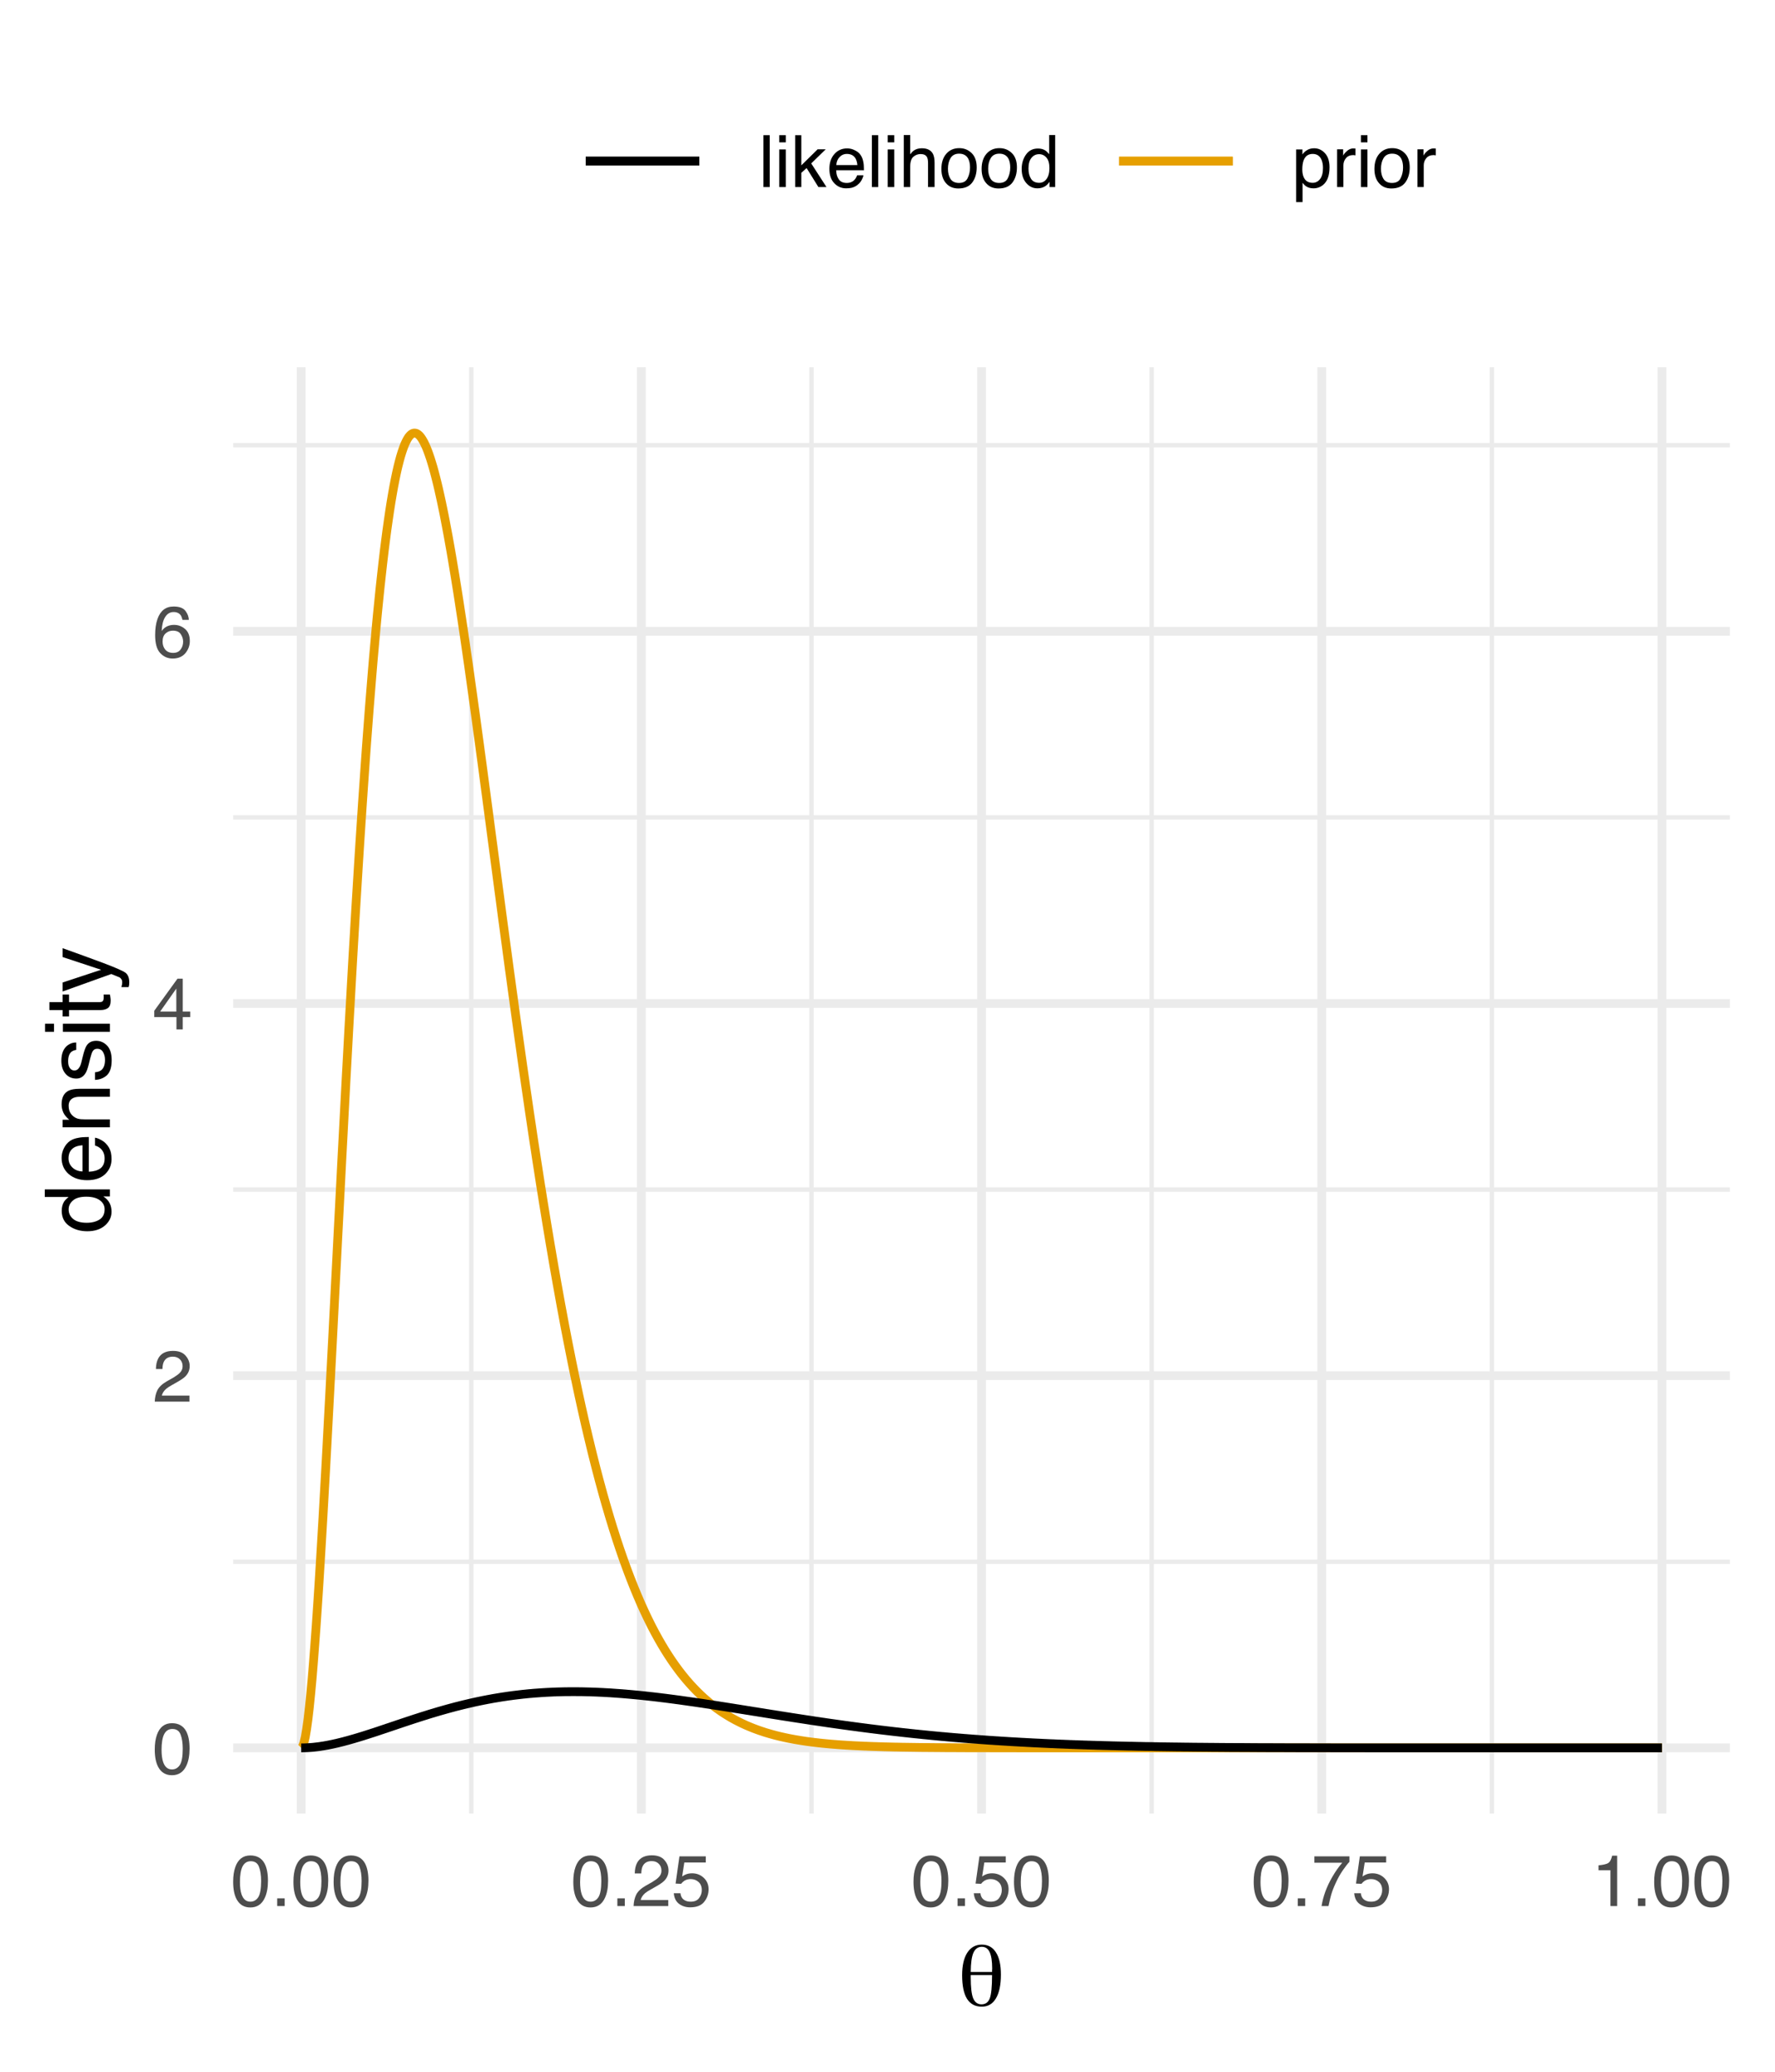 <?xml version="1.0" encoding="UTF-8"?>
<svg xmlns="http://www.w3.org/2000/svg" xmlns:xlink="http://www.w3.org/1999/xlink" width="216pt" height="252pt" viewBox="0 0 216 252" version="1.1">
<defs>
<g>
<symbol overflow="visible" id="glyph0-0">
<path style="stroke:none;" d="M 0.281 0 L 0.281 -6.312 L 5.297 -6.312 L 5.297 0 Z M 4.5 -0.797 L 4.5 -5.516 L 1.078 -5.516 L 1.078 -0.797 Z M 4.5 -0.797 "/>
</symbol>
<symbol overflow="visible" id="glyph0-1">
<path style="stroke:none;" d="M 2.375 -6.156 C 3.176 -6.156 3.754 -5.828 4.109 -5.172 C 4.379 -4.66 4.516 -3.961 4.516 -3.078 C 4.516 -2.242 4.391 -1.555 4.141 -1.016 C 3.785 -0.223 3.195 0.172 2.375 0.172 C 1.633 0.172 1.082 -0.148 0.719 -0.797 C 0.426 -1.328 0.281 -2.047 0.281 -2.953 C 0.281 -3.648 0.367 -4.25 0.547 -4.75 C 0.879 -5.688 1.488 -6.156 2.375 -6.156 Z M 2.375 -0.531 C 2.77 -0.531 3.086 -0.707 3.328 -1.062 C 3.566 -1.426 3.688 -2.086 3.688 -3.047 C 3.688 -3.754 3.598 -4.332 3.422 -4.781 C 3.254 -5.227 2.922 -5.453 2.422 -5.453 C 1.973 -5.453 1.641 -5.238 1.422 -4.812 C 1.211 -4.383 1.109 -3.754 1.109 -2.922 C 1.109 -2.297 1.176 -1.789 1.312 -1.406 C 1.52 -0.82 1.875 -0.531 2.375 -0.531 Z M 2.375 -0.531 "/>
</symbol>
<symbol overflow="visible" id="glyph0-2">
<path style="stroke:none;" d="M 0.281 0 C 0.301 -0.531 0.406 -0.988 0.594 -1.375 C 0.789 -1.77 1.164 -2.129 1.719 -2.453 L 2.547 -2.922 C 2.91 -3.141 3.164 -3.328 3.312 -3.484 C 3.551 -3.711 3.672 -3.984 3.672 -4.297 C 3.672 -4.648 3.562 -4.93 3.344 -5.141 C 3.133 -5.359 2.848 -5.469 2.484 -5.469 C 1.961 -5.469 1.598 -5.266 1.391 -4.859 C 1.285 -4.648 1.227 -4.352 1.219 -3.969 L 0.422 -3.969 C 0.43 -4.5 0.531 -4.938 0.719 -5.281 C 1.051 -5.875 1.645 -6.172 2.5 -6.172 C 3.195 -6.172 3.707 -5.977 4.031 -5.594 C 4.363 -5.219 4.531 -4.797 4.531 -4.328 C 4.531 -3.836 4.352 -3.414 4 -3.062 C 3.801 -2.863 3.441 -2.617 2.922 -2.328 L 2.344 -2 C 2.062 -1.844 1.836 -1.695 1.672 -1.562 C 1.391 -1.312 1.211 -1.035 1.141 -0.734 L 4.5 -0.734 L 4.5 0 Z M 0.281 0 "/>
</symbol>
<symbol overflow="visible" id="glyph0-3">
<path style="stroke:none;" d="M 2.906 -2.172 L 2.906 -4.969 L 0.938 -2.172 Z M 2.922 0 L 2.922 -1.5 L 0.219 -1.5 L 0.219 -2.266 L 3.047 -6.172 L 3.688 -6.172 L 3.688 -2.172 L 4.594 -2.172 L 4.594 -1.5 L 3.688 -1.5 L 3.688 0 Z M 2.922 0 "/>
</symbol>
<symbol overflow="visible" id="glyph0-4">
<path style="stroke:none;" d="M 2.578 -6.172 C 3.266 -6.172 3.742 -5.992 4.016 -5.641 C 4.285 -5.285 4.422 -4.922 4.422 -4.547 L 3.656 -4.547 C 3.602 -4.785 3.531 -4.973 3.438 -5.109 C 3.25 -5.367 2.961 -5.5 2.578 -5.5 C 2.148 -5.5 1.805 -5.297 1.547 -4.891 C 1.297 -4.492 1.156 -3.926 1.125 -3.188 C 1.301 -3.445 1.523 -3.641 1.797 -3.766 C 2.047 -3.879 2.32 -3.938 2.625 -3.938 C 3.133 -3.938 3.582 -3.77 3.969 -3.438 C 4.352 -3.113 4.547 -2.625 4.547 -1.969 C 4.547 -1.414 4.363 -0.922 4 -0.484 C 3.633 -0.055 3.117 0.156 2.453 0.156 C 1.867 0.156 1.367 -0.062 0.953 -0.5 C 0.535 -0.938 0.328 -1.672 0.328 -2.703 C 0.328 -3.461 0.422 -4.109 0.609 -4.641 C 0.961 -5.66 1.617 -6.172 2.578 -6.172 Z M 2.516 -0.531 C 2.922 -0.531 3.223 -0.664 3.422 -0.938 C 3.629 -1.207 3.734 -1.531 3.734 -1.906 C 3.734 -2.219 3.641 -2.516 3.453 -2.797 C 3.273 -3.086 2.953 -3.234 2.484 -3.234 C 2.148 -3.234 1.859 -3.125 1.609 -2.906 C 1.359 -2.688 1.234 -2.352 1.234 -1.906 C 1.234 -1.52 1.344 -1.191 1.562 -0.922 C 1.789 -0.66 2.109 -0.531 2.516 -0.531 Z M 2.516 -0.531 "/>
</symbol>
<symbol overflow="visible" id="glyph0-5">
<path style="stroke:none;" d="M 0.75 -0.938 L 1.656 -0.938 L 1.656 0 L 0.75 0 Z M 0.75 -0.938 "/>
</symbol>
<symbol overflow="visible" id="glyph0-6">
<path style="stroke:none;" d="M 1.094 -1.562 C 1.133 -1.125 1.336 -0.82 1.703 -0.656 C 1.879 -0.57 2.094 -0.531 2.344 -0.531 C 2.801 -0.531 3.141 -0.676 3.359 -0.969 C 3.578 -1.258 3.688 -1.582 3.688 -1.938 C 3.688 -2.363 3.555 -2.691 3.297 -2.922 C 3.035 -3.16 2.719 -3.281 2.344 -3.281 C 2.082 -3.281 1.852 -3.227 1.656 -3.125 C 1.469 -3.02 1.305 -2.879 1.172 -2.703 L 0.5 -2.734 L 0.969 -6.047 L 4.172 -6.047 L 4.172 -5.297 L 1.562 -5.297 L 1.297 -3.594 C 1.43 -3.695 1.566 -3.773 1.703 -3.828 C 1.93 -3.93 2.195 -3.984 2.5 -3.984 C 3.062 -3.984 3.535 -3.801 3.922 -3.438 C 4.316 -3.07 4.516 -2.609 4.516 -2.047 C 4.516 -1.461 4.332 -0.945 3.969 -0.5 C 3.613 -0.062 3.047 0.156 2.266 0.156 C 1.754 0.156 1.305 0.016 0.922 -0.266 C 0.547 -0.547 0.332 -0.977 0.281 -1.562 Z M 1.094 -1.562 "/>
</symbol>
<symbol overflow="visible" id="glyph0-7">
<path style="stroke:none;" d="M 4.594 -6.047 L 4.594 -5.375 C 4.395 -5.176 4.129 -4.836 3.797 -4.359 C 3.473 -3.891 3.188 -3.379 2.938 -2.828 C 2.688 -2.297 2.5 -1.812 2.375 -1.375 C 2.289 -1.082 2.18 -0.625 2.047 0 L 1.203 0 C 1.391 -1.176 1.816 -2.344 2.484 -3.5 C 2.879 -4.188 3.289 -4.773 3.719 -5.266 L 0.328 -5.266 L 0.328 -6.047 Z M 4.594 -6.047 "/>
</symbol>
<symbol overflow="visible" id="glyph0-8">
<path style="stroke:none;" d="M 0.844 -4.359 L 0.844 -4.953 C 1.395 -5.004 1.781 -5.094 2 -5.219 C 2.227 -5.344 2.395 -5.645 2.5 -6.125 L 3.109 -6.125 L 3.109 0 L 2.297 0 L 2.297 -4.359 Z M 0.844 -4.359 "/>
</symbol>
<symbol overflow="visible" id="glyph0-9">
<path style="stroke:none;" d="M 0.594 -6.312 L 1.359 -6.312 L 1.359 0 L 0.594 0 Z M 0.594 -6.312 "/>
</symbol>
<symbol overflow="visible" id="glyph0-10">
<path style="stroke:none;" d="M 0.562 -4.578 L 1.359 -4.578 L 1.359 0 L 0.562 0 Z M 0.562 -6.312 L 1.359 -6.312 L 1.359 -5.438 L 0.562 -5.438 Z M 0.562 -6.312 "/>
</symbol>
<symbol overflow="visible" id="glyph0-11">
<path style="stroke:none;" d="M 0.547 -6.312 L 1.297 -6.312 L 1.297 -2.641 L 3.281 -4.594 L 4.266 -4.594 L 2.5 -2.875 L 4.359 0 L 3.375 0 L 1.938 -2.312 L 1.297 -1.734 L 1.297 0 L 0.547 0 Z M 0.547 -6.312 "/>
</symbol>
<symbol overflow="visible" id="glyph0-12">
<path style="stroke:none;" d="M 2.484 -4.703 C 2.805 -4.703 3.117 -4.625 3.422 -4.469 C 3.734 -4.32 3.969 -4.125 4.125 -3.875 C 4.281 -3.645 4.383 -3.375 4.438 -3.062 C 4.488 -2.852 4.516 -2.516 4.516 -2.047 L 1.141 -2.047 C 1.148 -1.586 1.258 -1.211 1.469 -0.922 C 1.676 -0.641 1.992 -0.5 2.422 -0.5 C 2.828 -0.5 3.148 -0.633 3.391 -0.906 C 3.523 -1.062 3.625 -1.238 3.688 -1.438 L 4.453 -1.438 C 4.43 -1.27 4.363 -1.082 4.25 -0.875 C 4.133 -0.664 4.004 -0.5 3.859 -0.375 C 3.629 -0.145 3.344 0.008 3 0.094 C 2.812 0.133 2.598 0.156 2.359 0.156 C 1.785 0.156 1.301 -0.051 0.906 -0.469 C 0.508 -0.883 0.312 -1.469 0.312 -2.219 C 0.312 -2.945 0.508 -3.539 0.906 -4 C 1.312 -4.469 1.836 -4.703 2.484 -4.703 Z M 3.719 -2.672 C 3.688 -3.004 3.613 -3.27 3.5 -3.469 C 3.281 -3.844 2.926 -4.031 2.438 -4.031 C 2.082 -4.031 1.785 -3.898 1.547 -3.641 C 1.305 -3.391 1.176 -3.066 1.156 -2.672 Z M 2.406 -4.719 Z M 2.406 -4.719 "/>
</symbol>
<symbol overflow="visible" id="glyph0-13">
<path style="stroke:none;" d="M 0.562 -6.328 L 1.344 -6.328 L 1.344 -3.984 C 1.52 -4.211 1.68 -4.375 1.828 -4.469 C 2.078 -4.633 2.391 -4.719 2.766 -4.719 C 3.43 -4.719 3.883 -4.484 4.125 -4.016 C 4.25 -3.754 4.312 -3.398 4.312 -2.953 L 4.312 0 L 3.516 0 L 3.516 -2.906 C 3.516 -3.238 3.473 -3.484 3.391 -3.641 C 3.254 -3.891 2.992 -4.016 2.609 -4.016 C 2.285 -4.016 1.992 -3.906 1.734 -3.688 C 1.473 -3.469 1.344 -3.051 1.344 -2.438 L 1.344 0 L 0.562 0 Z M 0.562 -6.328 "/>
</symbol>
<symbol overflow="visible" id="glyph0-14">
<path style="stroke:none;" d="M 2.391 -0.5 C 2.898 -0.5 3.25 -0.691 3.438 -1.078 C 3.633 -1.461 3.734 -1.895 3.734 -2.375 C 3.734 -2.801 3.664 -3.148 3.531 -3.422 C 3.312 -3.848 2.938 -4.062 2.406 -4.062 C 1.926 -4.062 1.578 -3.879 1.359 -3.516 C 1.148 -3.16 1.047 -2.727 1.047 -2.219 C 1.047 -1.727 1.148 -1.316 1.359 -0.984 C 1.578 -0.66 1.922 -0.5 2.391 -0.5 Z M 2.422 -4.734 C 3.016 -4.734 3.516 -4.535 3.922 -4.141 C 4.336 -3.742 4.547 -3.16 4.547 -2.391 C 4.547 -1.648 4.363 -1.035 4 -0.547 C 3.633 -0.066 3.07 0.172 2.312 0.172 C 1.688 0.172 1.188 -0.039 0.812 -0.469 C 0.438 -0.895 0.25 -1.473 0.25 -2.203 C 0.25 -2.973 0.445 -3.586 0.844 -4.047 C 1.238 -4.504 1.766 -4.734 2.422 -4.734 Z M 2.391 -4.719 Z M 2.391 -4.719 "/>
</symbol>
<symbol overflow="visible" id="glyph0-15">
<path style="stroke:none;" d="M 1.062 -2.25 C 1.062 -1.75 1.164 -1.332 1.375 -1 C 1.582 -0.676 1.914 -0.516 2.375 -0.516 C 2.727 -0.516 3.02 -0.664 3.25 -0.969 C 3.488 -1.281 3.609 -1.723 3.609 -2.297 C 3.609 -2.879 3.488 -3.305 3.25 -3.578 C 3.008 -3.859 2.711 -4 2.359 -4 C 1.973 -4 1.66 -3.848 1.422 -3.547 C 1.18 -3.254 1.062 -2.82 1.062 -2.25 Z M 2.219 -4.688 C 2.57 -4.688 2.867 -4.609 3.109 -4.453 C 3.242 -4.367 3.398 -4.219 3.578 -4 L 3.578 -6.328 L 4.312 -6.328 L 4.312 0 L 3.625 0 L 3.625 -0.641 C 3.438 -0.359 3.219 -0.156 2.969 -0.031 C 2.727 0.094 2.453 0.156 2.141 0.156 C 1.617 0.156 1.172 -0.055 0.797 -0.484 C 0.422 -0.91 0.234 -1.484 0.234 -2.203 C 0.234 -2.867 0.406 -3.445 0.75 -3.938 C 1.094 -4.438 1.582 -4.688 2.219 -4.688 Z M 2.219 -4.688 "/>
</symbol>
<symbol overflow="visible" id="glyph0-16">
<path style="stroke:none;" d="M 2.516 -0.516 C 2.867 -0.516 3.164 -0.664 3.406 -0.969 C 3.645 -1.27 3.766 -1.723 3.766 -2.328 C 3.766 -2.691 3.711 -3.004 3.609 -3.266 C 3.41 -3.773 3.047 -4.031 2.516 -4.031 C 1.973 -4.031 1.602 -3.766 1.406 -3.234 C 1.301 -2.941 1.25 -2.578 1.25 -2.141 C 1.25 -1.785 1.301 -1.484 1.406 -1.234 C 1.602 -0.754 1.973 -0.516 2.516 -0.516 Z M 0.5 -4.578 L 1.266 -4.578 L 1.266 -3.969 C 1.41 -4.176 1.578 -4.336 1.766 -4.453 C 2.023 -4.629 2.332 -4.719 2.688 -4.719 C 3.207 -4.719 3.648 -4.516 4.016 -4.109 C 4.379 -3.711 4.562 -3.145 4.562 -2.406 C 4.562 -1.395 4.297 -0.676 3.766 -0.25 C 3.43 0.02 3.047 0.156 2.609 0.156 C 2.266 0.156 1.973 0.078 1.734 -0.078 C 1.598 -0.16 1.445 -0.305 1.281 -0.516 L 1.281 1.828 L 0.5 1.828 Z M 0.5 -4.578 "/>
</symbol>
<symbol overflow="visible" id="glyph0-17">
<path style="stroke:none;" d="M 0.594 -4.594 L 1.328 -4.594 L 1.328 -3.812 C 1.379 -3.957 1.523 -4.141 1.766 -4.359 C 2.004 -4.586 2.273 -4.703 2.578 -4.703 C 2.586 -4.703 2.609 -4.695 2.641 -4.688 C 2.68 -4.688 2.742 -4.688 2.828 -4.688 L 2.828 -3.859 C 2.773 -3.867 2.727 -3.875 2.688 -3.875 C 2.656 -3.883 2.617 -3.891 2.578 -3.891 C 2.18 -3.891 1.879 -3.766 1.672 -3.516 C 1.461 -3.266 1.359 -2.973 1.359 -2.641 L 1.359 0 L 0.594 0 Z M 0.594 -4.594 "/>
</symbol>
<symbol overflow="visible" id="glyph1-0">
<path style="stroke:none;" d="M 0.547 1.938 L 0.547 -7.75 L 6.047 -7.75 L 6.047 1.938 Z M 1.172 1.328 L 5.438 1.328 L 5.438 -7.141 L 1.172 -7.141 Z M 1.172 1.328 "/>
</symbol>
<symbol overflow="visible" id="glyph1-1">
<path style="stroke:none;" d="M 1.547 -3.703 L 1.547 -3.438 C 1.547 -2.219 1.645 -1.363 1.844 -0.875 C 2.051 -0.383 2.391 -0.141 2.859 -0.141 C 3.336 -0.141 3.672 -0.379 3.859 -0.859 C 4.047 -1.336 4.141 -2.285 4.141 -3.703 Z M 4.141 -4.078 C 4.141 -4.129 4.141 -4.195 4.141 -4.281 C 4.148 -4.375 4.156 -4.441 4.156 -4.484 C 4.156 -5.398 4.051 -6.07 3.844 -6.5 C 3.645 -6.926 3.328 -7.141 2.891 -7.141 C 2.43 -7.141 2.094 -6.898 1.875 -6.422 C 1.664 -5.941 1.555 -5.16 1.547 -4.078 Z M 2.891 -7.406 C 3.641 -7.406 4.211 -7.094 4.609 -6.469 C 5.016 -5.844 5.219 -4.941 5.219 -3.766 C 5.219 -2.504 5.016 -1.535 4.609 -0.859 C 4.211 -0.191 3.641 0.141 2.891 0.141 C 2.098 0.141 1.5 -0.176 1.094 -0.812 C 0.695 -1.457 0.5 -2.414 0.5 -3.688 C 0.5 -4.852 0.707 -5.766 1.125 -6.422 C 1.551 -7.078 2.141 -7.406 2.891 -7.406 Z M 2.891 -7.406 "/>
</symbol>
<symbol overflow="visible" id="glyph2-0">
<path style="stroke:none;" d="M 0 -0.359 L -7.891 -0.359 L -7.891 -6.625 L 0 -6.625 Z M -0.984 -5.625 L -6.906 -5.625 L -6.906 -1.344 L -0.984 -1.344 Z M -0.984 -5.625 "/>
</symbol>
<symbol overflow="visible" id="glyph2-1">
<path style="stroke:none;" d="M -2.812 -1.328 C -2.195 -1.328 -1.68 -1.457 -1.266 -1.719 C -0.848 -1.977 -0.641 -2.395 -0.641 -2.969 C -0.641 -3.414 -0.832 -3.781 -1.219 -4.062 C -1.602 -4.352 -2.156 -4.5 -2.875 -4.5 C -3.602 -4.5 -4.141 -4.348 -4.484 -4.047 C -4.836 -3.754 -5.016 -3.391 -5.016 -2.953 C -5.016 -2.473 -4.828 -2.082 -4.453 -1.781 C -4.078 -1.477 -3.531 -1.328 -2.812 -1.328 Z M -5.859 -2.781 C -5.859 -3.219 -5.766 -3.586 -5.578 -3.891 C -5.473 -4.055 -5.285 -4.25 -5.016 -4.469 L -7.922 -4.469 L -7.922 -5.391 L 0 -5.391 L 0 -4.531 L -0.797 -4.531 C -0.441 -4.301 -0.188 -4.031 -0.031 -3.719 C 0.125 -3.414 0.203 -3.066 0.203 -2.672 C 0.203 -2.023 -0.062 -1.469 -0.594 -1 C -1.133 -0.531 -1.852 -0.297 -2.75 -0.297 C -3.594 -0.297 -4.32 -0.508 -4.938 -0.938 C -5.551 -1.363 -5.859 -1.977 -5.859 -2.781 Z M -5.859 -2.781 "/>
</symbol>
<symbol overflow="visible" id="glyph2-2">
<path style="stroke:none;" d="M -5.875 -3.109 C -5.875 -3.516 -5.781 -3.906 -5.594 -4.281 C -5.406 -4.664 -5.156 -4.961 -4.844 -5.172 C -4.562 -5.359 -4.223 -5.484 -3.828 -5.547 C -3.566 -5.609 -3.145 -5.641 -2.562 -5.641 L -2.562 -1.422 C -1.977 -1.441 -1.508 -1.578 -1.156 -1.828 C -0.812 -2.086 -0.641 -2.488 -0.641 -3.031 C -0.641 -3.539 -0.805 -3.945 -1.141 -4.25 C -1.328 -4.414 -1.551 -4.535 -1.812 -4.609 L -1.812 -5.562 C -1.594 -5.531 -1.352 -5.441 -1.094 -5.297 C -0.832 -5.16 -0.625 -5.004 -0.469 -4.828 C -0.176 -4.535 0.02 -4.176 0.125 -3.75 C 0.176 -3.508 0.203 -3.242 0.203 -2.953 C 0.203 -2.234 -0.055 -1.625 -0.578 -1.125 C -1.098 -0.633 -1.828 -0.391 -2.766 -0.391 C -3.691 -0.391 -4.441 -0.641 -5.016 -1.141 C -5.586 -1.641 -5.875 -2.297 -5.875 -3.109 Z M -3.328 -4.641 C -3.754 -4.609 -4.094 -4.52 -4.344 -4.375 C -4.801 -4.102 -5.031 -3.66 -5.031 -3.047 C -5.031 -2.598 -4.867 -2.223 -4.547 -1.922 C -4.234 -1.629 -3.828 -1.473 -3.328 -1.453 Z M -5.891 -3.016 Z M -5.891 -3.016 "/>
</symbol>
<symbol overflow="visible" id="glyph2-3">
<path style="stroke:none;" d="M -5.75 -0.703 L -5.75 -1.625 L -4.938 -1.625 C -5.27 -1.895 -5.508 -2.18 -5.656 -2.484 C -5.801 -2.797 -5.875 -3.133 -5.875 -3.5 C -5.875 -4.32 -5.594 -4.875 -5.031 -5.156 C -4.719 -5.312 -4.27 -5.391 -3.688 -5.391 L 0 -5.391 L 0 -4.422 L -3.625 -4.422 C -3.977 -4.422 -4.258 -4.367 -4.469 -4.266 C -4.832 -4.086 -5.016 -3.773 -5.016 -3.328 C -5.016 -3.098 -4.988 -2.91 -4.938 -2.766 C -4.863 -2.492 -4.707 -2.258 -4.469 -2.062 C -4.281 -1.906 -4.082 -1.801 -3.875 -1.75 C -3.676 -1.695 -3.391 -1.672 -3.016 -1.672 L 0 -1.672 L 0 -0.703 Z M -5.891 -2.984 Z M -5.891 -2.984 "/>
</symbol>
<symbol overflow="visible" id="glyph2-4">
<path style="stroke:none;" d="M -1.812 -1.281 C -1.488 -1.312 -1.238 -1.395 -1.062 -1.531 C -0.75 -1.77 -0.594 -2.191 -0.594 -2.797 C -0.594 -3.148 -0.672 -3.461 -0.828 -3.734 C -0.984 -4.004 -1.223 -4.141 -1.547 -4.141 C -1.797 -4.141 -1.984 -4.031 -2.109 -3.812 C -2.191 -3.676 -2.285 -3.398 -2.391 -2.984 L -2.578 -2.219 C -2.703 -1.727 -2.836 -1.367 -2.984 -1.141 C -3.254 -0.723 -3.617 -0.516 -4.078 -0.516 C -4.617 -0.516 -5.055 -0.707 -5.391 -1.094 C -5.734 -1.488 -5.906 -2.02 -5.906 -2.688 C -5.906 -3.551 -5.648 -4.176 -5.141 -4.562 C -4.816 -4.801 -4.469 -4.914 -4.094 -4.906 L -4.094 -4 C -4.312 -3.977 -4.508 -3.898 -4.688 -3.766 C -4.945 -3.547 -5.078 -3.16 -5.078 -2.609 C -5.078 -2.242 -5.004 -1.969 -4.859 -1.781 C -4.723 -1.594 -4.539 -1.5 -4.312 -1.5 C -4.062 -1.5 -3.863 -1.625 -3.719 -1.875 C -3.625 -2.008 -3.539 -2.219 -3.469 -2.5 L -3.312 -3.141 C -3.145 -3.836 -2.984 -4.301 -2.828 -4.531 C -2.578 -4.914 -2.191 -5.109 -1.672 -5.109 C -1.148 -5.109 -0.703 -4.91 -0.328 -4.516 C 0.035 -4.129 0.219 -3.539 0.219 -2.75 C 0.219 -1.895 0.023 -1.285 -0.359 -0.922 C -0.754 -0.566 -1.238 -0.379 -1.812 -0.359 Z M -5.891 -2.719 Z M -5.891 -2.719 "/>
</symbol>
<symbol overflow="visible" id="glyph2-5">
<path style="stroke:none;" d="M -5.719 -0.703 L -5.719 -1.688 L 0 -1.688 L 0 -0.703 Z M -7.891 -0.703 L -7.891 -1.688 L -6.797 -1.688 L -6.797 -0.703 Z M -7.891 -0.703 "/>
</symbol>
<symbol overflow="visible" id="glyph2-6">
<path style="stroke:none;" d="M -7.359 -0.906 L -7.359 -1.875 L -5.75 -1.875 L -5.75 -2.797 L -4.969 -2.797 L -4.969 -1.875 L -1.203 -1.875 C -1.004 -1.875 -0.875 -1.941 -0.812 -2.078 C -0.77 -2.16 -0.75 -2.285 -0.75 -2.453 C -0.75 -2.504 -0.75 -2.555 -0.75 -2.609 C -0.75 -2.66 -0.754 -2.723 -0.766 -2.797 L 0 -2.797 C 0.031 -2.68 0.051 -2.562 0.062 -2.438 C 0.082 -2.32 0.094 -2.195 0.094 -2.062 C 0.094 -1.613 -0.02 -1.305 -0.25 -1.141 C -0.488 -0.984 -0.789 -0.906 -1.156 -0.906 L -4.969 -0.906 L -4.969 -0.125 L -5.75 -0.125 L -5.75 -0.906 Z M -7.359 -0.906 "/>
</symbol>
<symbol overflow="visible" id="glyph2-7">
<path style="stroke:none;" d="M -5.75 -4.297 L -5.75 -5.375 C -5.383 -5.238 -4.547 -4.938 -3.234 -4.469 C -2.242 -4.113 -1.438 -3.816 -0.812 -3.578 C 0.656 -3.023 1.551 -2.633 1.875 -2.406 C 2.195 -2.176 2.359 -1.781 2.359 -1.219 C 2.359 -1.082 2.352 -0.977 2.344 -0.906 C 2.332 -0.832 2.312 -0.742 2.281 -0.641 L 1.406 -0.641 C 1.445 -0.805 1.473 -0.926 1.484 -1 C 1.492 -1.07 1.5 -1.141 1.5 -1.203 C 1.5 -1.379 1.469 -1.508 1.406 -1.594 C 1.352 -1.676 1.285 -1.75 1.203 -1.812 C 1.172 -1.82 1.02 -1.883 0.75 -2 C 0.488 -2.113 0.297 -2.191 0.172 -2.234 L -5.75 -0.109 L -5.75 -1.203 L -1.062 -2.75 Z M -5.891 -2.75 Z M -5.891 -2.75 "/>
</symbol>
</g>
<clipPath id="clip1">
  <path d="M 28.371 189 L 210.52 189 L 210.52 191 L 28.371 191 Z M 28.371 189 "/>
</clipPath>
<clipPath id="clip2">
  <path d="M 28.371 144 L 210.52 144 L 210.52 145 L 28.371 145 Z M 28.371 144 "/>
</clipPath>
<clipPath id="clip3">
  <path d="M 28.371 99 L 210.52 99 L 210.52 100 L 28.371 100 Z M 28.371 99 "/>
</clipPath>
<clipPath id="clip4">
  <path d="M 28.371 53 L 210.52 53 L 210.52 55 L 28.371 55 Z M 28.371 53 "/>
</clipPath>
<clipPath id="clip5">
  <path d="M 57 44.676 L 58 44.676 L 58 220.598 L 57 220.598 Z M 57 44.676 "/>
</clipPath>
<clipPath id="clip6">
  <path d="M 98 44.676 L 100 44.676 L 100 220.598 L 98 220.598 Z M 98 44.676 "/>
</clipPath>
<clipPath id="clip7">
  <path d="M 139 44.676 L 141 44.676 L 141 220.598 L 139 220.598 Z M 139 44.676 "/>
</clipPath>
<clipPath id="clip8">
  <path d="M 181 44.676 L 182 44.676 L 182 220.598 L 181 220.598 Z M 181 44.676 "/>
</clipPath>
<clipPath id="clip9">
  <path d="M 28.371 212 L 210.52 212 L 210.52 214 L 28.371 214 Z M 28.371 212 "/>
</clipPath>
<clipPath id="clip10">
  <path d="M 28.371 166 L 210.52 166 L 210.52 168 L 28.371 168 Z M 28.371 166 "/>
</clipPath>
<clipPath id="clip11">
  <path d="M 28.371 121 L 210.52 121 L 210.52 123 L 28.371 123 Z M 28.371 121 "/>
</clipPath>
<clipPath id="clip12">
  <path d="M 28.371 76 L 210.52 76 L 210.52 78 L 28.371 78 Z M 28.371 76 "/>
</clipPath>
<clipPath id="clip13">
  <path d="M 36 44.676 L 38 44.676 L 38 220.598 L 36 220.598 Z M 36 44.676 "/>
</clipPath>
<clipPath id="clip14">
  <path d="M 77 44.676 L 79 44.676 L 79 220.598 L 77 220.598 Z M 77 44.676 "/>
</clipPath>
<clipPath id="clip15">
  <path d="M 118 44.676 L 120 44.676 L 120 220.598 L 118 220.598 Z M 118 44.676 "/>
</clipPath>
<clipPath id="clip16">
  <path d="M 160 44.676 L 162 44.676 L 162 220.598 L 160 220.598 Z M 160 44.676 "/>
</clipPath>
<clipPath id="clip17">
  <path d="M 201 44.676 L 203 44.676 L 203 220.598 L 201 220.598 Z M 201 44.676 "/>
</clipPath>
</defs>
<g id="surface1264">
<rect x="0" y="0" width="216" height="252" style="fill:rgb(100%,100%,100%);fill-opacity:1;stroke:none;"/>
<g clip-path="url(#clip1)" clip-rule="nonzero">
<path style="fill:none;stroke-width:0.533;stroke-linecap:butt;stroke-linejoin:round;stroke:rgb(92.157%,92.157%,92.157%);stroke-opacity:1;stroke-miterlimit:10;" d="M 28.371 189.969 L 210.52 189.969 "/>
</g>
<g clip-path="url(#clip2)" clip-rule="nonzero">
<path style="fill:none;stroke-width:0.533;stroke-linecap:butt;stroke-linejoin:round;stroke:rgb(92.157%,92.157%,92.157%);stroke-opacity:1;stroke-miterlimit:10;" d="M 28.371 144.695 L 210.52 144.695 "/>
</g>
<g clip-path="url(#clip3)" clip-rule="nonzero">
<path style="fill:none;stroke-width:0.533;stroke-linecap:butt;stroke-linejoin:round;stroke:rgb(92.157%,92.157%,92.157%);stroke-opacity:1;stroke-miterlimit:10;" d="M 28.371 99.422 L 210.52 99.422 "/>
</g>
<g clip-path="url(#clip4)" clip-rule="nonzero">
<path style="fill:none;stroke-width:0.533;stroke-linecap:butt;stroke-linejoin:round;stroke:rgb(92.157%,92.157%,92.157%);stroke-opacity:1;stroke-miterlimit:10;" d="M 28.371 54.152 L 210.52 54.152 "/>
</g>
<g clip-path="url(#clip5)" clip-rule="nonzero">
<path style="fill:none;stroke-width:0.533;stroke-linecap:butt;stroke-linejoin:round;stroke:rgb(92.157%,92.157%,92.157%);stroke-opacity:1;stroke-miterlimit:10;" d="M 57.348 220.598 L 57.348 44.676 "/>
</g>
<g clip-path="url(#clip6)" clip-rule="nonzero">
<path style="fill:none;stroke-width:0.533;stroke-linecap:butt;stroke-linejoin:round;stroke:rgb(92.157%,92.157%,92.157%);stroke-opacity:1;stroke-miterlimit:10;" d="M 98.746 220.598 L 98.746 44.676 "/>
</g>
<g clip-path="url(#clip7)" clip-rule="nonzero">
<path style="fill:none;stroke-width:0.533;stroke-linecap:butt;stroke-linejoin:round;stroke:rgb(92.157%,92.157%,92.157%);stroke-opacity:1;stroke-miterlimit:10;" d="M 140.145 220.598 L 140.145 44.676 "/>
</g>
<g clip-path="url(#clip8)" clip-rule="nonzero">
<path style="fill:none;stroke-width:0.533;stroke-linecap:butt;stroke-linejoin:round;stroke:rgb(92.157%,92.157%,92.157%);stroke-opacity:1;stroke-miterlimit:10;" d="M 181.543 220.598 L 181.543 44.676 "/>
</g>
<g clip-path="url(#clip9)" clip-rule="nonzero">
<path style="fill:none;stroke-width:1.067;stroke-linecap:butt;stroke-linejoin:round;stroke:rgb(92.157%,92.157%,92.157%);stroke-opacity:1;stroke-miterlimit:10;" d="M 28.371 212.602 L 210.52 212.602 "/>
</g>
<g clip-path="url(#clip10)" clip-rule="nonzero">
<path style="fill:none;stroke-width:1.067;stroke-linecap:butt;stroke-linejoin:round;stroke:rgb(92.157%,92.157%,92.157%);stroke-opacity:1;stroke-miterlimit:10;" d="M 28.371 167.332 L 210.52 167.332 "/>
</g>
<g clip-path="url(#clip11)" clip-rule="nonzero">
<path style="fill:none;stroke-width:1.067;stroke-linecap:butt;stroke-linejoin:round;stroke:rgb(92.157%,92.157%,92.157%);stroke-opacity:1;stroke-miterlimit:10;" d="M 28.371 122.059 L 210.52 122.059 "/>
</g>
<g clip-path="url(#clip12)" clip-rule="nonzero">
<path style="fill:none;stroke-width:1.067;stroke-linecap:butt;stroke-linejoin:round;stroke:rgb(92.157%,92.157%,92.157%);stroke-opacity:1;stroke-miterlimit:10;" d="M 28.371 76.789 L 210.52 76.789 "/>
</g>
<g clip-path="url(#clip13)" clip-rule="nonzero">
<path style="fill:none;stroke-width:1.067;stroke-linecap:butt;stroke-linejoin:round;stroke:rgb(92.157%,92.157%,92.157%);stroke-opacity:1;stroke-miterlimit:10;" d="M 36.652 220.598 L 36.652 44.676 "/>
</g>
<g clip-path="url(#clip14)" clip-rule="nonzero">
<path style="fill:none;stroke-width:1.067;stroke-linecap:butt;stroke-linejoin:round;stroke:rgb(92.157%,92.157%,92.157%);stroke-opacity:1;stroke-miterlimit:10;" d="M 78.047 220.598 L 78.047 44.676 "/>
</g>
<g clip-path="url(#clip15)" clip-rule="nonzero">
<path style="fill:none;stroke-width:1.067;stroke-linecap:butt;stroke-linejoin:round;stroke:rgb(92.157%,92.157%,92.157%);stroke-opacity:1;stroke-miterlimit:10;" d="M 119.445 220.598 L 119.445 44.676 "/>
</g>
<g clip-path="url(#clip16)" clip-rule="nonzero">
<path style="fill:none;stroke-width:1.067;stroke-linecap:butt;stroke-linejoin:round;stroke:rgb(92.157%,92.157%,92.157%);stroke-opacity:1;stroke-miterlimit:10;" d="M 160.844 220.598 L 160.844 44.676 "/>
</g>
<g clip-path="url(#clip17)" clip-rule="nonzero">
<path style="fill:none;stroke-width:1.067;stroke-linecap:butt;stroke-linejoin:round;stroke:rgb(92.157%,92.157%,92.157%);stroke-opacity:1;stroke-miterlimit:10;" d="M 202.242 220.598 L 202.242 44.676 "/>
</g>
<path style="fill:none;stroke-width:1.067;stroke-linecap:butt;stroke-linejoin:round;stroke:rgb(90.196%,62.353%,0%);stroke-opacity:1;stroke-miterlimit:10;" d="M 36.652 212.602 L 36.816 212.449 L 36.98 212.004 L 37.148 211.285 L 37.312 210.316 L 37.48 209.105 L 37.645 207.676 L 37.809 206.047 L 37.977 204.227 L 38.141 202.234 L 38.305 200.082 L 38.473 197.785 L 38.637 195.359 L 38.805 192.809 L 38.969 190.152 L 39.133 187.402 L 39.301 184.562 L 39.465 181.648 L 39.633 178.668 L 39.797 175.633 L 39.961 172.547 L 40.129 169.422 L 40.293 166.266 L 40.461 163.082 L 40.625 159.883 L 40.789 156.676 L 40.957 153.461 L 41.121 150.25 L 41.289 147.047 L 41.453 143.855 L 41.617 140.68 L 41.785 137.527 L 41.949 134.402 L 42.113 131.309 L 42.281 128.25 L 42.445 125.23 L 42.613 122.25 L 42.777 119.312 L 42.941 116.426 L 43.109 113.59 L 43.273 110.805 L 43.441 108.078 L 43.605 105.406 L 43.77 102.793 L 43.938 100.238 L 44.102 97.75 L 44.27 95.324 L 44.434 92.961 L 44.598 90.664 L 44.766 88.434 L 44.93 86.273 L 45.098 84.18 L 45.262 82.156 L 45.426 80.199 L 45.594 78.312 L 45.758 76.5 L 45.922 74.754 L 46.09 73.078 L 46.254 71.473 L 46.422 69.938 L 46.586 68.469 L 46.75 67.074 L 46.918 65.746 L 47.082 64.488 L 47.25 63.297 L 47.414 62.176 L 47.578 61.121 L 47.746 60.129 L 47.91 59.207 L 48.078 58.348 L 48.242 57.555 L 48.406 56.824 L 48.574 56.156 L 48.738 55.551 L 48.906 55.004 L 49.07 54.52 L 49.234 54.094 L 49.402 53.723 L 49.566 53.414 L 49.73 53.156 L 49.898 52.957 L 50.062 52.809 L 50.23 52.715 L 50.395 52.672 L 50.559 52.684 L 50.727 52.738 L 50.891 52.848 L 51.059 53 L 51.223 53.199 L 51.387 53.445 L 51.555 53.734 L 51.719 54.066 L 51.887 54.438 L 52.051 54.852 L 52.215 55.305 L 52.383 55.797 L 52.547 56.328 L 52.715 56.891 L 52.879 57.492 L 53.043 58.125 L 53.211 58.793 L 53.375 59.492 L 53.539 60.223 L 53.707 60.984 L 53.871 61.773 L 54.039 62.59 L 54.203 63.434 L 54.367 64.301 L 54.535 65.195 L 54.699 66.113 L 54.867 67.055 L 55.031 68.016 L 55.195 69 L 55.363 70 L 55.527 71.023 L 55.695 72.066 L 55.859 73.121 L 56.023 74.199 L 56.191 75.289 L 56.355 76.391 L 56.523 77.512 L 56.688 78.645 L 56.852 79.789 L 57.02 80.945 L 57.184 82.113 L 57.348 83.289 L 57.516 84.477 L 57.68 85.672 L 57.848 86.875 L 58.012 88.086 L 58.176 89.305 L 58.344 90.527 L 58.508 91.758 L 58.676 92.992 L 58.84 94.23 L 59.004 95.473 L 59.172 96.719 L 59.336 97.965 L 59.504 99.215 L 59.668 100.469 L 59.832 101.719 L 60 102.973 L 60.164 104.223 L 60.332 105.477 L 60.66 107.977 L 60.828 109.227 L 60.992 110.473 L 61.156 111.715 L 61.324 112.953 L 61.488 114.191 L 61.656 115.426 L 61.984 117.879 L 62.152 119.098 L 62.316 120.312 L 62.484 121.523 L 62.648 122.727 L 62.812 123.922 L 62.98 125.113 L 63.145 126.301 L 63.312 127.477 L 63.477 128.648 L 63.641 129.812 L 63.809 130.969 L 63.973 132.117 L 64.141 133.258 L 64.305 134.391 L 64.469 135.516 L 64.637 136.633 L 64.801 137.742 L 64.965 138.84 L 65.133 139.93 L 65.297 141.012 L 65.465 142.082 L 65.629 143.148 L 65.793 144.199 L 65.961 145.246 L 66.125 146.281 L 66.293 147.305 L 66.457 148.32 L 66.621 149.324 L 66.789 150.32 L 66.953 151.309 L 67.121 152.281 L 67.285 153.246 L 67.449 154.203 L 67.617 155.148 L 67.781 156.082 L 67.949 157.008 L 68.113 157.922 L 68.277 158.828 L 68.445 159.723 L 68.609 160.605 L 68.773 161.48 L 68.941 162.344 L 69.105 163.195 L 69.273 164.039 L 69.438 164.871 L 69.602 165.691 L 69.77 166.504 L 69.934 167.305 L 70.102 168.098 L 70.266 168.879 L 70.43 169.648 L 70.598 170.41 L 70.762 171.16 L 70.93 171.902 L 71.094 172.633 L 71.258 173.355 L 71.426 174.066 L 71.59 174.766 L 71.758 175.457 L 71.922 176.141 L 72.086 176.812 L 72.254 177.477 L 72.418 178.129 L 72.582 178.77 L 72.75 179.406 L 72.914 180.031 L 73.082 180.645 L 73.246 181.25 L 73.41 181.848 L 73.578 182.438 L 73.742 183.016 L 73.91 183.586 L 74.074 184.148 L 74.238 184.699 L 74.406 185.242 L 74.57 185.781 L 74.738 186.305 L 74.902 186.824 L 75.066 187.336 L 75.234 187.836 L 75.398 188.332 L 75.566 188.816 L 75.73 189.293 L 75.895 189.762 L 76.062 190.227 L 76.227 190.68 L 76.391 191.125 L 76.559 191.566 L 76.723 191.996 L 76.891 192.422 L 77.055 192.836 L 77.219 193.246 L 77.387 193.648 L 77.551 194.047 L 77.719 194.434 L 77.883 194.816 L 78.047 195.191 L 78.215 195.559 L 78.379 195.918 L 78.547 196.273 L 78.711 196.625 L 78.875 196.965 L 79.043 197.301 L 79.207 197.633 L 79.371 197.957 L 79.539 198.273 L 79.703 198.586 L 79.871 198.891 L 80.035 199.191 L 80.199 199.484 L 80.367 199.773 L 80.531 200.059 L 80.699 200.336 L 80.863 200.609 L 81.027 200.875 L 81.195 201.141 L 81.359 201.395 L 81.527 201.648 L 81.691 201.895 L 81.855 202.137 L 82.023 202.375 L 82.188 202.609 L 82.355 202.836 L 82.52 203.062 L 82.684 203.281 L 82.852 203.496 L 83.016 203.707 L 83.18 203.91 L 83.348 204.113 L 83.512 204.312 L 83.68 204.504 L 83.844 204.695 L 84.008 204.879 L 84.176 205.062 L 84.34 205.242 L 84.508 205.414 L 84.672 205.586 L 84.836 205.754 L 85.004 205.918 L 85.168 206.078 L 85.336 206.234 L 85.664 206.539 L 85.832 206.684 L 85.996 206.828 L 86.164 206.969 L 86.492 207.242 L 86.66 207.375 L 86.824 207.5 L 86.988 207.629 L 87.156 207.75 L 87.32 207.871 L 87.488 207.988 L 87.652 208.105 L 87.816 208.215 L 87.984 208.328 L 88.148 208.434 L 88.316 208.539 L 88.645 208.742 L 88.812 208.84 L 88.977 208.938 L 89.145 209.031 L 89.473 209.211 L 89.641 209.297 L 89.805 209.383 L 89.973 209.465 L 90.301 209.629 L 90.469 209.703 L 90.633 209.781 L 90.797 209.855 L 90.965 209.926 L 91.129 209.996 L 91.297 210.066 L 91.625 210.199 L 91.793 210.262 L 91.957 210.324 L 92.125 210.387 L 92.453 210.504 L 92.621 210.559 L 92.785 210.613 L 92.953 210.668 L 93.117 210.723 L 93.281 210.773 L 93.449 210.82 L 93.613 210.871 L 93.781 210.918 L 93.945 210.965 L 94.109 211.008 L 94.277 211.055 L 94.441 211.098 L 94.605 211.137 L 94.773 211.18 L 94.938 211.219 L 95.105 211.258 L 95.27 211.293 L 95.434 211.332 L 95.602 211.367 L 95.766 211.402 L 95.934 211.438 L 96.262 211.5 L 96.43 211.531 L 96.594 211.562 L 96.762 211.594 L 97.09 211.648 L 97.258 211.676 L 97.422 211.703 L 97.59 211.73 L 97.754 211.754 L 97.918 211.781 L 98.086 211.805 L 98.25 211.828 L 98.414 211.848 L 98.582 211.871 L 98.746 211.895 L 98.914 211.914 L 99.242 211.953 L 99.41 211.973 L 99.574 211.992 L 99.742 212.012 L 99.906 212.027 L 100.07 212.047 L 100.238 212.062 L 100.402 212.078 L 100.57 212.094 L 100.898 212.125 L 101.066 212.141 L 101.23 212.152 L 101.398 212.168 L 101.727 212.191 L 101.895 212.207 L 102.223 212.23 L 102.391 212.242 L 102.555 212.254 L 102.723 212.262 L 103.051 212.285 L 103.219 212.293 L 103.383 212.305 L 103.551 212.312 L 103.715 212.324 L 103.879 212.332 L 104.047 212.34 L 104.211 212.348 L 104.379 212.355 L 104.707 212.371 L 104.875 212.379 L 105.039 212.387 L 105.207 212.395 L 105.371 212.398 L 105.535 212.406 L 105.703 212.414 L 105.867 212.418 L 106.031 212.426 L 106.199 212.43 L 106.363 212.438 L 106.531 212.441 L 106.695 212.445 L 106.859 212.453 L 107.027 212.457 L 107.191 212.461 L 107.359 212.465 L 107.523 212.473 L 107.688 212.477 L 107.855 212.48 L 108.02 212.484 L 108.188 212.488 L 108.516 212.496 L 108.684 212.5 L 108.848 212.504 L 109.016 212.508 L 109.18 212.508 L 109.344 212.512 L 109.512 212.516 L 109.84 212.523 L 110.008 212.523 L 110.172 212.527 L 110.34 212.531 L 110.504 212.531 L 110.668 212.535 L 110.836 212.535 L 111 212.539 L 111.168 212.543 L 111.332 212.543 L 111.496 212.547 L 111.664 212.547 L 111.828 212.551 L 111.996 212.551 L 112.16 212.555 L 112.324 212.555 L 112.492 212.559 L 112.824 212.559 L 112.988 212.562 L 113.152 212.562 L 113.32 212.566 L 113.648 212.566 L 113.816 212.57 L 114.312 212.57 L 114.477 212.574 L 114.809 212.574 L 114.977 212.578 L 115.637 212.578 L 115.805 212.582 L 116.301 212.582 L 116.465 212.586 L 117.293 212.586 L 117.457 212.59 L 118.617 212.59 L 118.785 212.594 L 120.438 212.594 L 120.605 212.598 L 123.586 212.598 L 123.75 212.602 L 202.242 212.602 "/>
<path style="fill:none;stroke-width:1.067;stroke-linecap:butt;stroke-linejoin:round;stroke:rgb(0%,0%,0%);stroke-opacity:1;stroke-miterlimit:10;" d="M 36.652 212.602 L 36.816 212.602 L 36.98 212.598 L 37.148 212.594 L 37.312 212.586 L 37.48 212.578 L 37.809 212.555 L 37.977 212.543 L 38.141 212.527 L 38.305 212.508 L 38.473 212.488 L 38.637 212.469 L 38.805 212.449 L 38.969 212.426 L 39.133 212.398 L 39.301 212.375 L 39.465 212.348 L 39.633 212.316 L 39.797 212.289 L 39.961 212.258 L 40.129 212.223 L 40.293 212.191 L 40.461 212.156 L 40.625 212.121 L 40.789 212.082 L 40.957 212.047 L 41.121 212.008 L 41.289 211.965 L 41.453 211.926 L 41.617 211.883 L 41.785 211.844 L 41.949 211.797 L 42.113 211.754 L 42.281 211.711 L 42.445 211.664 L 42.613 211.617 L 42.941 211.523 L 43.109 211.477 L 43.273 211.426 L 43.441 211.379 L 43.77 211.277 L 43.938 211.227 L 44.102 211.176 L 44.27 211.125 L 44.434 211.07 L 44.598 211.02 L 44.766 210.965 L 44.93 210.914 L 45.098 210.859 L 45.262 210.805 L 45.426 210.754 L 45.594 210.699 L 45.922 210.59 L 46.09 210.535 L 46.254 210.477 L 46.422 210.422 L 46.75 210.312 L 46.918 210.258 L 47.082 210.199 L 47.25 210.145 L 47.578 210.035 L 47.746 209.977 L 47.91 209.922 L 48.078 209.867 L 48.242 209.809 L 48.406 209.754 L 48.574 209.699 L 48.738 209.645 L 48.906 209.586 L 49.234 209.477 L 49.402 209.422 L 49.73 209.312 L 49.898 209.258 L 50.062 209.203 L 50.23 209.148 L 50.559 209.039 L 50.727 208.988 L 50.891 208.934 L 51.059 208.879 L 51.223 208.828 L 51.387 208.773 L 51.555 208.723 L 51.719 208.672 L 51.887 208.621 L 52.051 208.566 L 52.215 208.516 L 52.383 208.465 L 52.547 208.414 L 52.715 208.367 L 53.043 208.266 L 53.211 208.219 L 53.375 208.168 L 53.539 208.121 L 53.707 208.074 L 53.871 208.027 L 54.039 207.98 L 54.367 207.887 L 54.535 207.84 L 54.699 207.797 L 54.867 207.75 L 55.195 207.664 L 55.363 207.617 L 55.527 207.574 L 55.695 207.535 L 56.023 207.449 L 56.191 207.41 L 56.355 207.367 L 56.523 207.328 L 56.852 207.25 L 57.02 207.211 L 57.348 207.133 L 57.516 207.098 L 57.68 207.059 L 57.848 207.023 L 58.176 206.953 L 58.344 206.918 L 58.508 206.883 L 58.676 206.852 L 58.84 206.816 L 59.004 206.785 L 59.172 206.754 L 59.336 206.719 L 59.504 206.691 L 59.832 206.629 L 60 206.598 L 60.164 206.57 L 60.332 206.543 L 60.66 206.488 L 60.828 206.461 L 61.156 206.406 L 61.324 206.383 L 61.488 206.359 L 61.656 206.332 L 61.984 206.285 L 62.152 206.266 L 62.316 206.242 L 62.484 206.219 L 62.812 206.18 L 62.98 206.16 L 63.145 206.141 L 63.312 206.121 L 63.641 206.082 L 63.809 206.066 L 63.973 206.051 L 64.141 206.031 L 64.469 206 L 64.637 205.988 L 64.965 205.957 L 65.133 205.945 L 65.297 205.934 L 65.465 205.922 L 65.793 205.898 L 65.961 205.887 L 66.125 205.875 L 66.293 205.867 L 66.457 205.855 L 66.621 205.848 L 66.789 205.84 L 66.953 205.832 L 67.121 205.824 L 67.449 205.809 L 67.617 205.805 L 67.781 205.797 L 67.949 205.793 L 68.277 205.785 L 68.445 205.781 L 68.773 205.773 L 68.941 205.773 L 69.105 205.77 L 69.438 205.77 L 69.602 205.766 L 69.934 205.766 L 70.102 205.77 L 70.43 205.77 L 70.598 205.773 L 70.762 205.773 L 70.93 205.777 L 71.258 205.785 L 71.426 205.789 L 71.59 205.793 L 71.758 205.797 L 71.922 205.801 L 72.086 205.809 L 72.254 205.812 L 72.418 205.82 L 72.582 205.824 L 72.75 205.832 L 72.914 205.84 L 73.082 205.848 L 73.41 205.863 L 73.578 205.875 L 73.742 205.883 L 73.91 205.891 L 74.074 205.902 L 74.238 205.91 L 74.406 205.922 L 74.57 205.934 L 74.738 205.945 L 75.066 205.969 L 75.234 205.98 L 75.398 205.992 L 75.566 206.004 L 75.73 206.016 L 75.895 206.031 L 76.062 206.043 L 76.391 206.074 L 76.559 206.086 L 76.723 206.102 L 76.891 206.117 L 77.219 206.148 L 77.387 206.164 L 77.551 206.18 L 77.719 206.195 L 77.883 206.211 L 78.047 206.23 L 78.215 206.246 L 78.379 206.266 L 78.547 206.281 L 78.711 206.301 L 78.875 206.316 L 79.043 206.336 L 79.207 206.355 L 79.371 206.371 L 79.539 206.391 L 79.703 206.41 L 79.871 206.43 L 80.199 206.469 L 80.367 206.488 L 80.531 206.512 L 80.699 206.531 L 81.027 206.57 L 81.195 206.594 L 81.359 206.613 L 81.527 206.637 L 81.691 206.656 L 81.855 206.68 L 82.023 206.699 L 82.188 206.723 L 82.355 206.746 L 82.52 206.766 L 82.684 206.789 L 82.852 206.812 L 83.18 206.859 L 83.348 206.883 L 83.512 206.906 L 83.68 206.93 L 84.008 206.977 L 84.176 207 L 84.34 207.023 L 84.508 207.047 L 84.836 207.094 L 85.004 207.121 L 85.168 207.145 L 85.336 207.168 L 85.5 207.191 L 85.664 207.219 L 85.832 207.242 L 85.996 207.27 L 86.164 207.293 L 86.328 207.316 L 86.492 207.344 L 86.66 207.367 L 86.824 207.395 L 86.988 207.418 L 87.156 207.445 L 87.32 207.469 L 87.488 207.496 L 87.652 207.523 L 87.816 207.547 L 87.984 207.574 L 88.148 207.598 L 88.316 207.625 L 88.48 207.652 L 88.645 207.676 L 88.812 207.703 L 88.977 207.73 L 89.145 207.754 L 89.473 207.809 L 89.641 207.836 L 89.805 207.859 L 89.973 207.887 L 90.301 207.941 L 90.469 207.965 L 90.797 208.02 L 90.965 208.047 L 91.129 208.07 L 91.297 208.098 L 91.625 208.152 L 91.793 208.18 L 91.957 208.203 L 92.125 208.23 L 92.453 208.285 L 92.621 208.309 L 92.785 208.336 L 92.953 208.363 L 93.281 208.418 L 93.449 208.441 L 93.613 208.469 L 93.781 208.496 L 93.945 208.523 L 94.109 208.547 L 94.277 208.574 L 94.441 208.602 L 94.605 208.625 L 94.773 208.652 L 94.938 208.68 L 95.105 208.707 L 95.27 208.73 L 95.434 208.758 L 95.602 208.785 L 95.766 208.809 L 95.934 208.836 L 96.098 208.859 L 96.262 208.887 L 96.43 208.914 L 96.594 208.938 L 96.762 208.965 L 96.926 208.988 L 97.09 209.016 L 97.258 209.039 L 97.422 209.066 L 97.59 209.09 L 97.754 209.117 L 97.918 209.141 L 98.086 209.168 L 98.25 209.191 L 98.414 209.219 L 98.582 209.242 L 98.746 209.27 L 98.914 209.293 L 99.078 209.316 L 99.242 209.344 L 99.41 209.367 L 99.574 209.391 L 99.742 209.414 L 99.906 209.441 L 100.07 209.465 L 100.238 209.488 L 100.402 209.512 L 100.57 209.539 L 100.898 209.586 L 101.066 209.609 L 101.23 209.633 L 101.398 209.656 L 101.727 209.703 L 101.895 209.727 L 102.223 209.773 L 102.391 209.797 L 102.555 209.82 L 102.723 209.844 L 102.887 209.867 L 103.051 209.887 L 103.219 209.91 L 103.383 209.934 L 103.551 209.957 L 103.715 209.977 L 103.879 210 L 104.047 210.023 L 104.211 210.043 L 104.379 210.066 L 104.543 210.09 L 104.707 210.109 L 104.875 210.133 L 105.039 210.152 L 105.207 210.176 L 105.371 210.195 L 105.535 210.219 L 105.703 210.238 L 105.867 210.262 L 106.031 210.281 L 106.199 210.301 L 106.363 210.324 L 106.531 210.344 L 106.859 210.383 L 107.027 210.406 L 107.191 210.426 L 107.359 210.445 L 107.688 210.484 L 107.855 210.504 L 108.02 210.523 L 108.188 210.543 L 108.516 210.582 L 108.684 210.602 L 108.848 210.621 L 109.016 210.641 L 109.18 210.656 L 109.344 210.676 L 109.512 210.695 L 109.84 210.734 L 110.008 210.75 L 110.172 210.77 L 110.34 210.785 L 110.668 210.824 L 110.836 210.84 L 111 210.859 L 111.168 210.875 L 111.332 210.895 L 111.496 210.91 L 111.664 210.926 L 111.828 210.945 L 111.996 210.961 L 112.16 210.977 L 112.324 210.996 L 112.492 211.012 L 112.656 211.027 L 112.824 211.043 L 112.988 211.062 L 113.152 211.078 L 113.32 211.094 L 113.648 211.125 L 113.816 211.141 L 113.98 211.156 L 114.148 211.172 L 114.477 211.203 L 114.645 211.219 L 114.809 211.23 L 114.977 211.246 L 115.305 211.277 L 115.473 211.293 L 115.637 211.305 L 115.805 211.32 L 115.969 211.336 L 116.133 211.348 L 116.301 211.363 L 116.465 211.375 L 116.629 211.391 L 116.797 211.402 L 116.961 211.418 L 117.129 211.43 L 117.293 211.445 L 117.457 211.457 L 117.625 211.469 L 117.789 211.484 L 117.957 211.496 L 118.121 211.508 L 118.285 211.523 L 118.453 211.535 L 118.617 211.547 L 118.785 211.559 L 118.949 211.57 L 119.113 211.586 L 119.281 211.598 L 119.445 211.609 L 119.613 211.621 L 119.941 211.645 L 120.109 211.656 L 120.438 211.68 L 120.605 211.688 L 120.77 211.699 L 120.938 211.711 L 121.266 211.734 L 121.434 211.742 L 121.598 211.754 L 121.766 211.766 L 121.93 211.777 L 122.094 211.785 L 122.262 211.797 L 122.426 211.805 L 122.594 211.816 L 122.758 211.828 L 122.922 211.836 L 123.09 211.848 L 123.254 211.855 L 123.422 211.867 L 123.75 211.883 L 123.918 211.895 L 124.082 211.902 L 124.246 211.914 L 124.414 211.922 L 124.578 211.93 L 124.746 211.938 L 124.91 211.949 L 125.074 211.957 L 125.242 211.965 L 125.406 211.973 L 125.574 211.984 L 125.902 212 L 126.07 212.008 L 126.234 212.016 L 126.402 212.023 L 126.73 212.039 L 126.898 212.047 L 127.062 212.055 L 127.23 212.062 L 127.559 212.078 L 127.727 212.086 L 127.891 212.094 L 128.055 212.098 L 128.223 212.105 L 128.387 212.113 L 128.555 212.121 L 128.719 212.129 L 128.883 212.133 L 129.051 212.141 L 129.215 212.148 L 129.383 212.152 L 129.711 212.168 L 129.879 212.172 L 130.043 212.18 L 130.211 212.188 L 130.375 212.191 L 130.539 212.199 L 130.707 212.203 L 130.871 212.211 L 131.039 212.215 L 131.203 212.223 L 131.367 212.227 L 131.535 212.234 L 131.699 212.238 L 131.863 212.246 L 132.031 212.25 L 132.195 212.254 L 132.363 212.262 L 132.691 212.27 L 132.859 212.277 L 133.023 212.281 L 133.191 212.285 L 133.355 212.293 L 133.52 212.297 L 133.688 212.301 L 133.852 212.305 L 134.02 212.309 L 134.184 212.316 L 134.348 212.32 L 134.516 212.324 L 134.68 212.328 L 134.848 212.332 L 135.012 212.336 L 135.176 212.344 L 135.344 212.348 L 135.672 212.355 L 135.84 212.359 L 136.004 212.363 L 136.172 212.367 L 136.5 212.375 L 136.668 212.379 L 136.832 212.383 L 137 212.387 L 137.328 212.395 L 137.496 212.395 L 137.66 212.398 L 137.828 212.402 L 138.156 212.41 L 138.324 212.414 L 138.488 212.418 L 138.656 212.422 L 138.82 212.422 L 138.984 212.426 L 139.152 212.43 L 139.48 212.438 L 139.648 212.438 L 139.812 212.441 L 139.98 212.445 L 140.145 212.445 L 140.309 212.449 L 140.477 212.453 L 140.641 212.457 L 140.809 212.457 L 141.137 212.465 L 141.305 212.465 L 141.469 212.469 L 141.637 212.473 L 141.801 212.473 L 141.965 212.477 L 142.133 212.477 L 142.297 212.48 L 142.465 212.484 L 142.629 212.484 L 142.793 212.488 L 142.961 212.488 L 143.125 212.492 L 143.289 212.492 L 143.457 212.496 L 143.621 212.496 L 143.789 212.5 L 143.953 212.504 L 144.117 212.504 L 144.285 212.508 L 144.617 212.508 L 144.781 212.512 L 144.945 212.512 L 145.113 212.516 L 145.277 212.516 L 145.445 212.52 L 145.609 212.52 L 145.773 212.523 L 146.105 212.523 L 146.273 212.527 L 146.438 212.527 L 146.602 212.531 L 146.934 212.531 L 147.098 212.535 L 147.266 212.535 L 147.43 212.539 L 147.762 212.539 L 147.926 212.543 L 148.258 212.543 L 148.426 212.547 L 148.922 212.547 L 149.086 212.551 L 149.418 212.551 L 149.582 212.555 L 150.082 212.555 L 150.246 212.559 L 150.742 212.559 L 150.906 212.562 L 151.406 212.562 L 151.57 212.566 L 152.066 212.566 L 152.234 212.57 L 152.895 212.57 L 153.062 212.574 L 153.887 212.574 L 154.055 212.578 L 154.883 212.578 L 155.047 212.582 L 156.207 212.582 L 156.371 212.586 L 157.531 212.586 L 157.695 212.59 L 159.352 212.59 L 159.52 212.594 L 161.836 212.594 L 162.004 212.598 L 165.977 212.598 L 166.141 212.602 L 202.242 212.602 "/>
<g style="fill:rgb(30.196%,30.196%,30.196%);fill-opacity:1;">
  <use xlink:href="#glyph0-1" x="18.551" y="215.758"/>
</g>
<g style="fill:rgb(30.196%,30.196%,30.196%);fill-opacity:1;">
  <use xlink:href="#glyph0-2" x="18.551" y="170.488"/>
</g>
<g style="fill:rgb(30.196%,30.196%,30.196%);fill-opacity:1;">
  <use xlink:href="#glyph0-3" x="18.551" y="125.215"/>
</g>
<g style="fill:rgb(30.196%,30.196%,30.196%);fill-opacity:1;">
  <use xlink:href="#glyph0-4" x="18.551" y="79.945"/>
</g>
<g style="fill:rgb(30.196%,30.196%,30.196%);fill-opacity:1;">
  <use xlink:href="#glyph0-1" x="28.09" y="231.844"/>
  <use xlink:href="#glyph0-5" x="32.982" y="231.844"/>
  <use xlink:href="#glyph0-1" x="35.426" y="231.844"/>
  <use xlink:href="#glyph0-1" x="40.319" y="231.844"/>
</g>
<g style="fill:rgb(30.196%,30.196%,30.196%);fill-opacity:1;">
  <use xlink:href="#glyph0-1" x="69.484" y="231.844"/>
  <use xlink:href="#glyph0-5" x="74.377" y="231.844"/>
  <use xlink:href="#glyph0-2" x="76.821" y="231.844"/>
  <use xlink:href="#glyph0-6" x="81.713" y="231.844"/>
</g>
<g style="fill:rgb(30.196%,30.196%,30.196%);fill-opacity:1;">
  <use xlink:href="#glyph0-1" x="110.883" y="231.844"/>
  <use xlink:href="#glyph0-5" x="115.775" y="231.844"/>
  <use xlink:href="#glyph0-6" x="118.219" y="231.844"/>
  <use xlink:href="#glyph0-1" x="123.112" y="231.844"/>
</g>
<g style="fill:rgb(30.196%,30.196%,30.196%);fill-opacity:1;">
  <use xlink:href="#glyph0-1" x="152.281" y="231.844"/>
  <use xlink:href="#glyph0-5" x="157.174" y="231.844"/>
  <use xlink:href="#glyph0-7" x="159.618" y="231.844"/>
  <use xlink:href="#glyph0-6" x="164.51" y="231.844"/>
</g>
<g style="fill:rgb(30.196%,30.196%,30.196%);fill-opacity:1;">
  <use xlink:href="#glyph0-8" x="193.68" y="231.844"/>
  <use xlink:href="#glyph0-5" x="198.572" y="231.844"/>
  <use xlink:href="#glyph0-1" x="201.016" y="231.844"/>
  <use xlink:href="#glyph0-1" x="205.909" y="231.844"/>
</g>
<g style="fill:rgb(0%,0%,0%);fill-opacity:1;">
  <use xlink:href="#glyph1-1" x="116.582" y="243.941"/>
</g>
<g style="fill:rgb(0%,0%,0%);fill-opacity:1;">
  <use xlink:href="#glyph2-1" x="13.371" y="150.062"/>
  <use xlink:href="#glyph2-2" x="13.371" y="143.945"/>
  <use xlink:href="#glyph2-3" x="13.371" y="137.827"/>
  <use xlink:href="#glyph2-4" x="13.371" y="131.709"/>
  <use xlink:href="#glyph2-5" x="13.371" y="126.209"/>
  <use xlink:href="#glyph2-6" x="13.371" y="123.766"/>
  <use xlink:href="#glyph2-7" x="13.371" y="120.709"/>
</g>
<path style="fill:none;stroke-width:1.067;stroke-linecap:butt;stroke-linejoin:round;stroke:rgb(0%,0%,0%);stroke-opacity:1;stroke-miterlimit:10;" d="M 71.277 19.598 L 85.102 19.598 "/>
<path style="fill:none;stroke-width:1.067;stroke-linecap:butt;stroke-linejoin:round;stroke:rgb(0%,0%,0%);stroke-opacity:1;stroke-miterlimit:10;" d="M 71.277 19.598 L 85.102 19.598 "/>
<path style="fill:none;stroke-width:1.067;stroke-linecap:butt;stroke-linejoin:round;stroke:rgb(90.196%,62.353%,0%);stroke-opacity:1;stroke-miterlimit:10;" d="M 136.191 19.598 L 150.016 19.598 "/>
<path style="fill:none;stroke-width:1.067;stroke-linecap:butt;stroke-linejoin:round;stroke:rgb(90.196%,62.353%,0%);stroke-opacity:1;stroke-miterlimit:10;" d="M 136.191 19.598 L 150.016 19.598 "/>
<g style="fill:rgb(0%,0%,0%);fill-opacity:1;">
  <use xlink:href="#glyph0-9" x="92.309" y="22.754"/>
  <use xlink:href="#glyph0-10" x="94.263" y="22.754"/>
  <use xlink:href="#glyph0-11" x="96.217" y="22.754"/>
  <use xlink:href="#glyph0-12" x="100.616" y="22.754"/>
  <use xlink:href="#glyph0-9" x="105.508" y="22.754"/>
  <use xlink:href="#glyph0-10" x="107.463" y="22.754"/>
  <use xlink:href="#glyph0-13" x="109.417" y="22.754"/>
  <use xlink:href="#glyph0-14" x="114.309" y="22.754"/>
  <use xlink:href="#glyph0-14" x="119.202" y="22.754"/>
  <use xlink:href="#glyph0-15" x="124.094" y="22.754"/>
</g>
<g style="fill:rgb(0%,0%,0%);fill-opacity:1;">
  <use xlink:href="#glyph0-16" x="157.227" y="22.754"/>
  <use xlink:href="#glyph0-17" x="162.119" y="22.754"/>
  <use xlink:href="#glyph0-10" x="165.048" y="22.754"/>
  <use xlink:href="#glyph0-14" x="167.003" y="22.754"/>
  <use xlink:href="#glyph0-17" x="171.895" y="22.754"/>
</g>
</g>
</svg>
